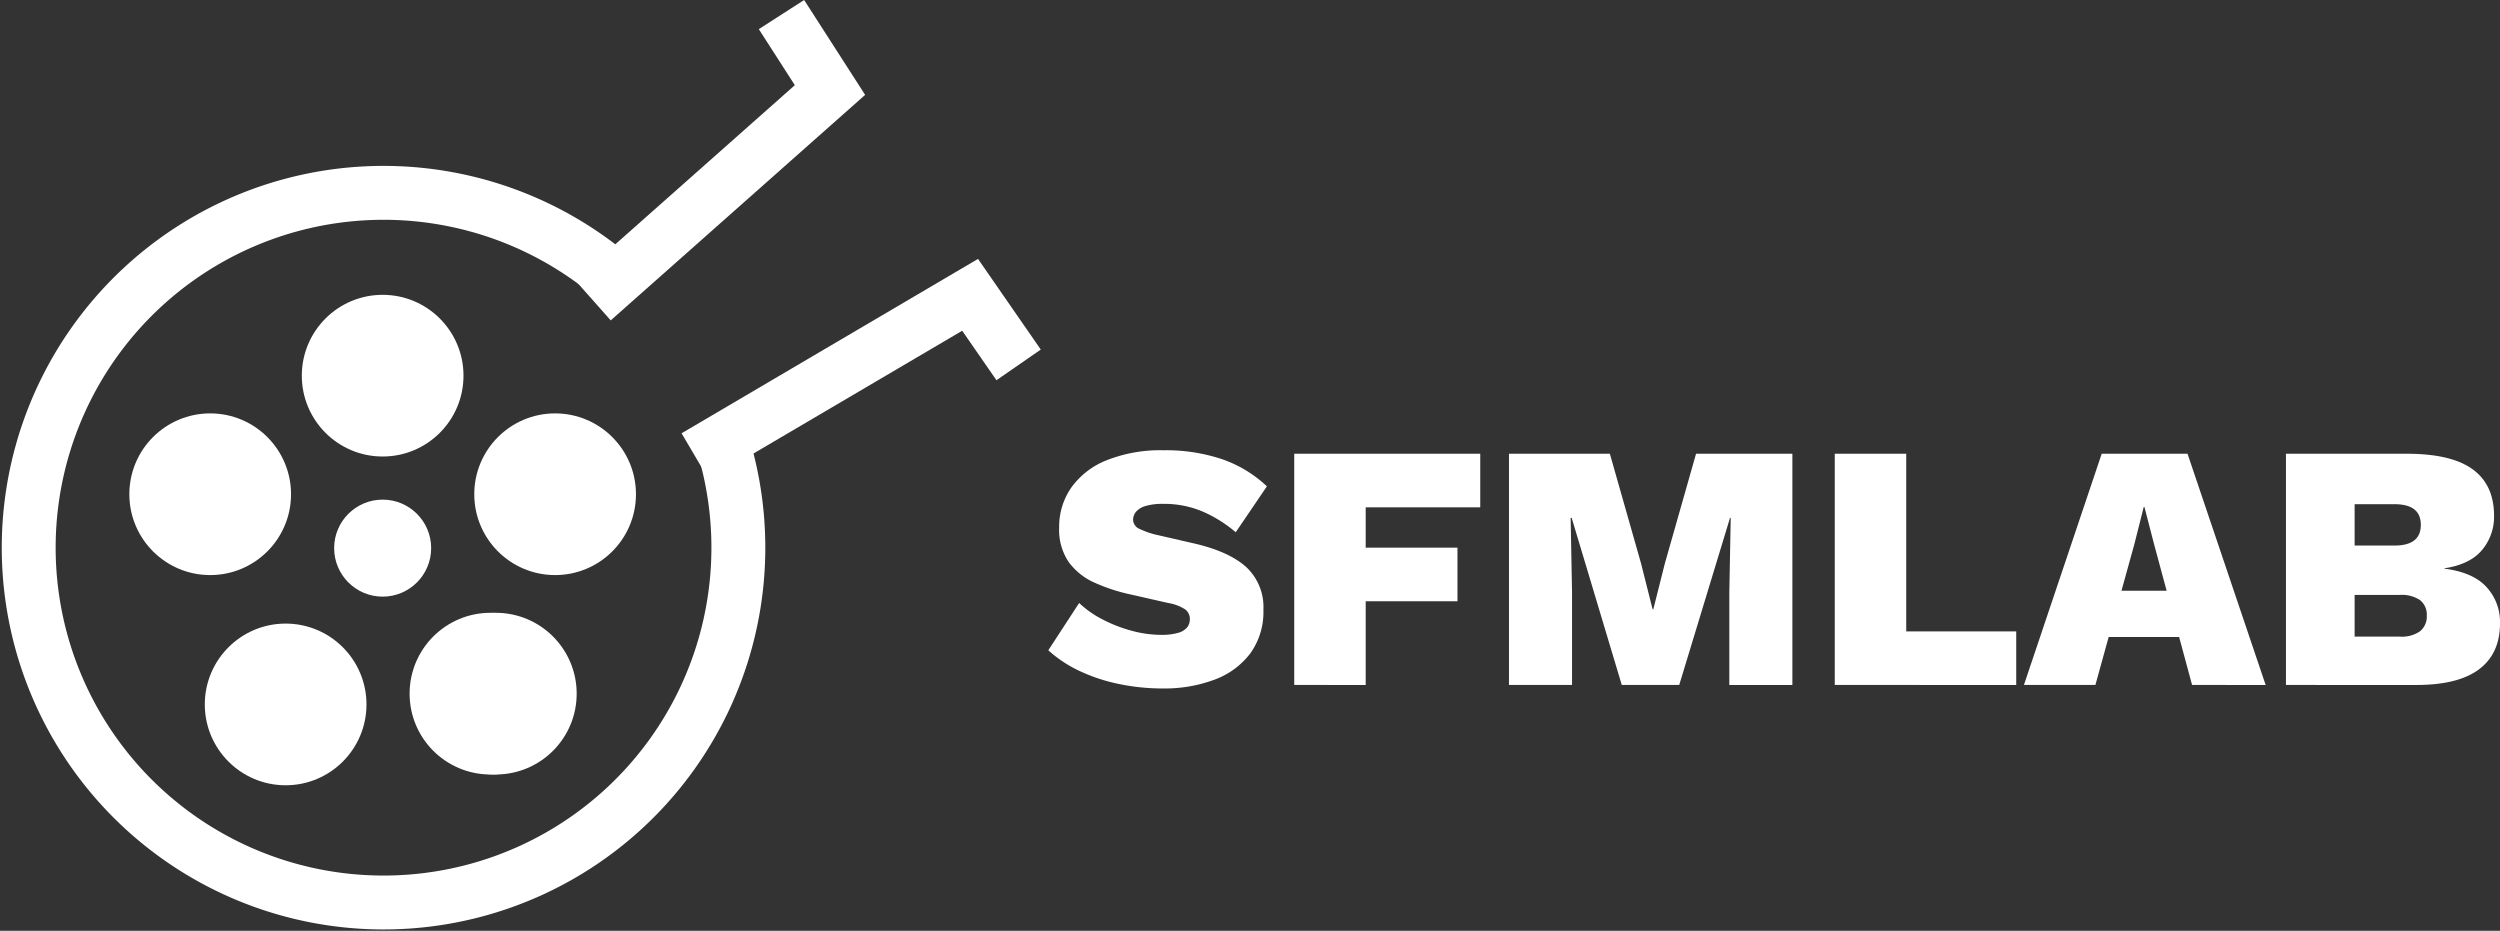 <svg xmlns="http://www.w3.org/2000/svg" width="463.866" height="172.704" viewBox="0 0 463.866 172.704">
  <rect x="0" y="0" width="463.866" height="172.704" fill="#333333" stroke="none"/>
  <title>logo_wide</title>
  <g id="Layer_2" data-name="Layer 2">
    <g id="Layer_1-2" data-name="Layer 1">
      <g id="Layer_2-2" data-name="Layer 2">
        <circle cx="71" cy="69.704" r="15" style="fill: #ffffff"/>
        <circle cx="103" cy="91.704" r="15" style="fill: #ffffff"/>
        <circle cx="39" cy="91.704" r="15" style="fill: #ffffff"/>
        <circle cx="53" cy="130.704" r="15" style="fill: #ffffff"/>
        <circle cx="71" cy="101.704" r="9" style="fill: #ffffff"/>
        <circle cx="91" cy="128.704" r="15" style="fill: #ffffff"/>
        <circle cx="92" cy="128.704" r="15" style="fill: #ffffff"/>
        <polyline points="129 84.704 180 54.704 189 67.704" style="fill: none;stroke: #ffffff;stroke-miterlimit: 10;stroke-width: 10px"/>
        <polyline points="145 2.704 154 16.704 110 55.704" style="fill: none;stroke: #ffffff;stroke-miterlimit: 10;stroke-width: 10px"/>
      </g>
      <g>
        <path d="M215.896,83.544A32.836,32.836,0,0,1,226.75,85.201a23.025,23.025,0,0,1,8.32,5.038l-5.785,8.515a24.481,24.481,0,0,0-6.208-3.868,18.326,18.326,0,0,0-7.247-1.397,11.067,11.067,0,0,0-3.25.39,3.64,3.64,0,0,0-1.788,1.072,2.366,2.366,0,0,0-.552,1.527,1.926,1.926,0,0,0,1.268,1.69,15.626,15.626,0,0,0,3.542,1.17l6.5,1.495q6.5,1.496,9.686,4.388a10.136,10.136,0,0,1,3.185,7.896,13.16,13.16,0,0,1-2.438,8.125,14.671,14.671,0,0,1-6.662,4.876,26.494,26.494,0,0,1-9.556,1.625,39.704,39.704,0,0,1-8.222-.846,32.174,32.174,0,0,1-7.312-2.437,23.305,23.305,0,0,1-5.72-3.803l5.72-8.775a18.604,18.604,0,0,0,4.29,3.022,26.533,26.533,0,0,0,5.395,2.112,20.985,20.985,0,0,0,5.525.78,11.08,11.08,0,0,0,3.087-.357,3.366,3.366,0,0,0,1.723-1.008,2.416,2.416,0,0,0,.521-1.56,2.189,2.189,0,0,0-.846-1.787,8.297,8.297,0,0,0-3.185-1.203l-7.15-1.625a32.616,32.616,0,0,1-6.5-2.145,11.931,11.931,0,0,1-4.778-3.803,10.57,10.57,0,0,1-1.788-6.403,12.708,12.708,0,0,1,2.275-7.475,14.787,14.787,0,0,1,6.63-5.07A27.093,27.093,0,0,1,215.896,83.544Z" style="fill: #ffffff"/>
        <path d="M274.655,94.138H253.399v7.475h17.03v9.945H253.399v15.535H240.14V84.194h34.516Z" style="fill: #ffffff"/>
        <path d="M332.569,84.194v42.9h-11.7V109.933l.261-13.845H321l-9.426,31.005H300.914l-9.295-31.005h-.194l.26,13.845v17.16H279.984V84.194H298.704l5.785,20.344,2.146,8.516h.13l2.145-8.516,5.785-20.344Z" style="fill: #ffffff"/>
        <path d="M353.693,117.149h20.41v9.944H340.434V84.194h13.26Z" style="fill: #ffffff"/>
        <path d="M375.532,127.093l14.431-42.9H405.888l14.495,42.9H406.732l-7.02-26-1.82-7.02h-.13l-1.755,6.955L388.793,127.093Zm10.335-8.905v-8.58H410.112v8.58Z" style="fill: #ffffff"/>
        <path d="M424.151,127.093V84.194H446.967q8.058.065,11.927,2.958,3.867,2.893,3.868,8.547a9.571,9.571,0,0,1-2.243,6.37q-2.241,2.667-6.987,3.379v.065q5.266.65,7.8,3.38a9.558,9.558,0,0,1,2.535,6.76q0,5.591-3.867,8.516-3.869,2.925-11.668,2.925Zm12.74-25.87h7.41q4.875,0,4.875-3.835,0-3.834-4.875-3.835H436.892Zm0,16.9h8.385a5.892,5.892,0,0,0,3.771-1.008,3.52,3.52,0,0,0,1.234-2.893,3.426,3.426,0,0,0-1.234-2.859,6.035,6.035,0,0,0-3.771-.976H436.892Z" style="fill: #ffffff"/>
      </g>
      <path d="M111.211,49.363a65.837,65.837,0,1,0,23.579,35.34" style="fill: none;stroke: #ffffff;stroke-miterlimit: 10;stroke-width: 10px"/>
    </g>
  </g>
</svg>
